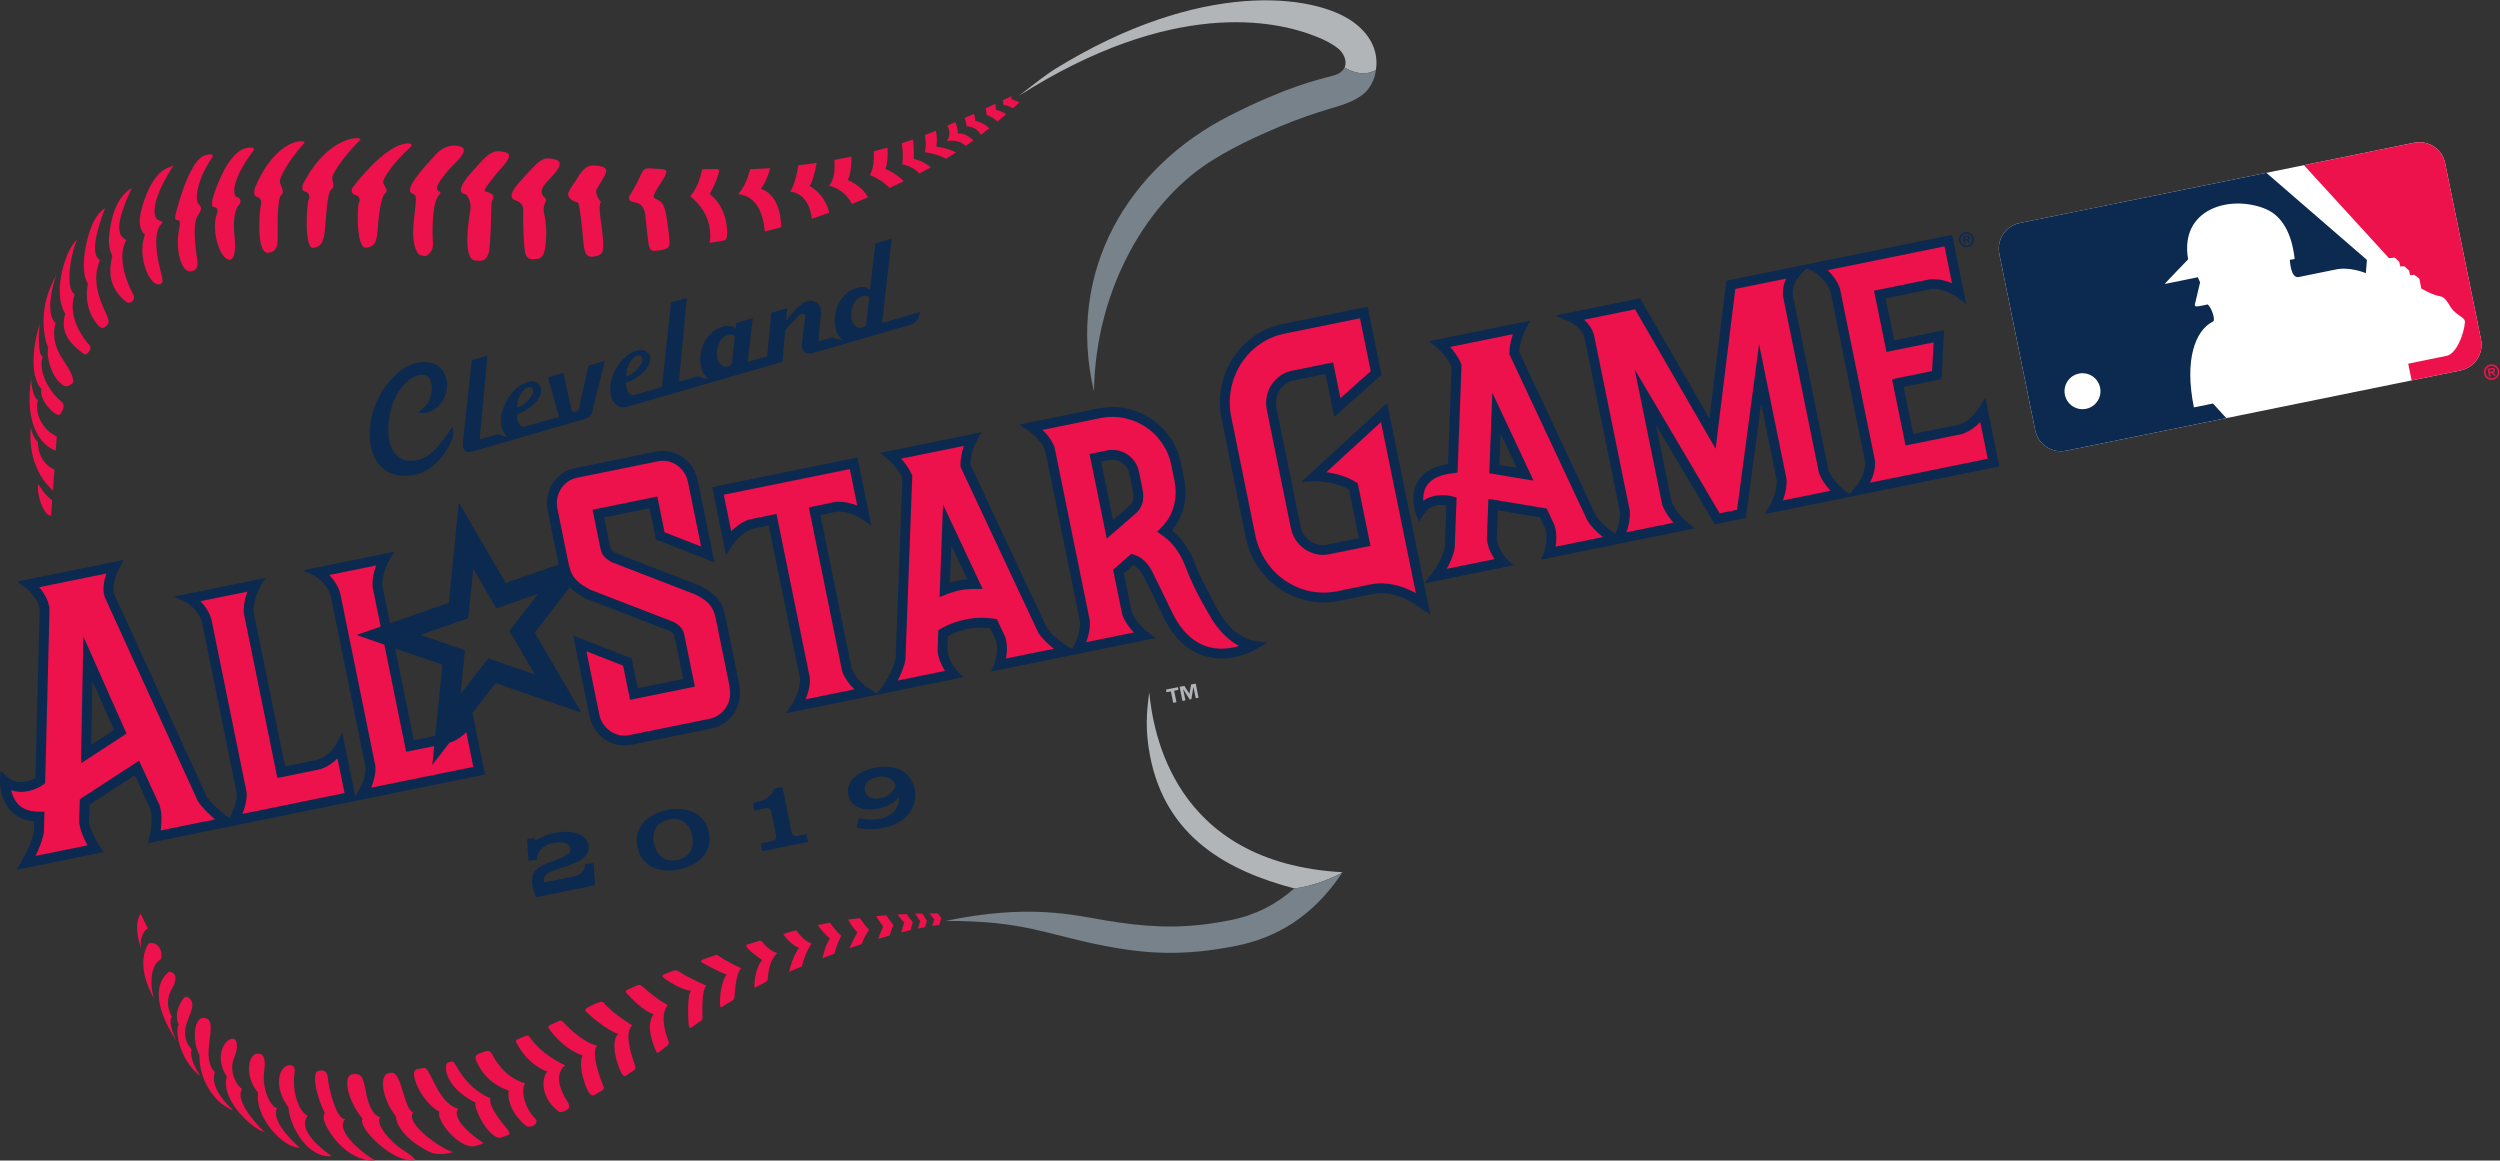 <?xml version="1.0" encoding="UTF-8" standalone="no"?>
<svg
   xmlns:dc="http://purl.org/dc/elements/1.1/"
   xmlns:cc="http://creativecommons.org/ns#"
   xmlns:rdf="http://www.w3.org/1999/02/22-rdf-syntax-ns#"
   xmlns:svg="http://www.w3.org/2000/svg"
   xmlns="http://www.w3.org/2000/svg"
   viewBox="0 0 335.853 155.907"
   height="155.907"
   width="335.853"
   xml:space="preserve"
   id="svg2"
   version="1.1"><rect x="0" y="0" width="335.853" height="155.907" fill="#333333" stroke="none"/><defs
     id="defs6"><clipPath
       id="clipPath32"
       clipPathUnits="userSpaceOnUse"><path
         id="path30"
         d="m 1225.95,239.727 c 4.89,0.789 9.88,1.679 15.03,2.722 -4.97,-1.004 -9.99,-1.883 -15.03,-2.722 z" /></clipPath><linearGradient
       id="linearGradient40"
       spreadMethod="pad"
       gradientTransform="matrix(86.973,-185.727,-185.727,-86.973,1150.42,418.437)"
       gradientUnits="userSpaceOnUse"
       y2="0"
       x2="1"
       y1="0"
       x1="0"><stop
         id="stop34"
         offset="0"
         style="stop-opacity:1;stop-color:#e6e7e6" /><stop
         id="stop36"
         offset="0.541"
         style="stop-opacity:1;stop-color:#aeb4b7" /><stop
         id="stop38"
         offset="1"
         style="stop-opacity:1;stop-color:#a7a5a6" /></linearGradient></defs><g
     transform="matrix(1.333,0,0,-1.333,0,155.907)"
     id="g10"><g
       transform="scale(0.1)"
       id="g12"><path
         id="path14"
         style="fill:#b2b5b7;fill-opacity:1;fill-rule:nonzero;stroke:none"
         d="m 1198.7,470.367 -5.09,8 -4.78,-0.976 2.89,-14.219 2.97,0.605 -2.34,11.524 6.61,-10.672 1.74,0.351 2.02,12.43 2.35,-11.523 2.88,0.586 -2.9,14.218 -4.64,-0.937 -1.71,-9.387" /><path
         id="path16"
         style="fill:#b2b5b7;fill-opacity:1;fill-rule:nonzero;stroke:none"
         d="m 1175.64,471.922 4.39,0.898 2.35,-11.55 3.27,0.664 -2.35,11.55 4.34,0.879 -0.55,2.676 -11.99,-2.441 0.54,-2.676" /><path
         id="path18"
         style="fill:#0c2950;fill-opacity:1;fill-rule:nonzero;stroke:none"
         d="m 598.238,299.766 -8.785,-0.93 c 0.586,-8.074 -5.39,-11.16 -11.015,-12.481 l -29.829,-6.062 c -1.308,4.676 -0.773,8.543 11.403,12.723 14.726,5.039 36.136,9.66 32.968,25.226 -2.453,12.051 -18.046,15.196 -35.199,11.699 -4.48,-0.91 -9.121,-2.785 -13.023,-4.777 -1.266,-0.684 -2.672,-1.57 -4.11,-1.863 -1.695,-0.344 -2.093,0.34 -2.644,1.765 l -6.934,-1.406 1.563,-21.531 8.715,0.84 c -0.985,7.051 5.25,14.89 15.976,17.066 9.641,1.965 16.406,-0.164 17.504,-5.562 1.258,-6.145 -9.672,-9.993 -19.203,-13.301 -16.52,-5.754 -25.082,-12.102 -15.422,-35.82 l 59.492,12.097 -1.457,22.317" /><path
         id="path20"
         style="fill:#0c2950;fill-opacity:1;fill-rule:nonzero;stroke:none"
         d="m 682.563,302.84 c 10.816,2.207 17.867,10.383 15.015,24.394 -2.851,14.012 -12.519,18.704 -23.336,16.504 -10.812,-2.207 -17.879,-10.293 -15.027,-24.304 2.851,-14.016 12.531,-18.789 23.348,-16.594 z m -10.254,50.402 c 21.804,4.442 38.488,-4.457 42.175,-22.57 3.68,-18.106 -8.199,-32.82 -30,-37.254 -21.804,-4.434 -38.484,4.461 -42.168,22.574 -3.687,18.117 8.192,32.817 29.993,37.25" /><path
         id="path22"
         style="fill:#0c2950;fill-opacity:1;fill-rule:nonzero;stroke:none"
         d="m 812.813,329.004 -7.942,-1.621 c -5.152,-1.047 -6.391,0.242 -7.172,4.09 l -9.152,44.992 -8.277,-1.68 c -2.051,-6.816 -8.227,-11.484 -17.274,-13.332 l -4.305,-0.867 1.602,-7.871 10.898,2.215 c 4.313,0.879 5.539,-0.41 6.325,-4.258 l 4.562,-22.461 c 0.942,-4.59 -1.629,-5.801 -5.008,-6.484 l -10.476,-2.129 1.594,-7.86 46.226,9.403 -1.601,7.863" /><path
         id="path24"
         style="fill:#0c2950;fill-opacity:1;fill-rule:nonzero;stroke:none"
         d="m 884.574,386.617 c -9.129,-1.851 -14.308,-7.097 -12.957,-13.726 1.348,-6.653 7.555,-9.473 16.684,-7.618 8.281,1.688 14.922,9.696 14.156,13.457 -0.852,4.18 -8.164,9.864 -17.883,7.887 z m 37.344,-12.711 c 1.969,-9.668 -0.555,-32.297 -31.906,-38.672 -7.016,-1.425 -16.848,-1.984 -26.688,0.118 l 2.239,9.765 c 6.972,-1.828 15.359,-2.004 21.937,-0.578 13.488,2.91 19.695,13.477 18.32,21.984 -4.086,-5.863 -12.379,-10.109 -19.898,-11.632 -15.043,-3.067 -28.391,0.703 -30.988,13.496 -2.856,14.004 9.718,23.996 27.296,27.566 16.399,3.332 35.387,-0.906 39.688,-22.047" /><g
         id="g26"><g
           clip-path="url(#clipPath32)"
           id="g28"><path
             id="path42"
             style="fill:url(#linearGradient40);fill-opacity:1;fill-rule:nonzero;stroke:none"
             d="m 1225.95,239.727 c 4.89,0.789 9.88,1.679 15.03,2.722 -4.97,-1.004 -9.99,-1.883 -15.03,-2.722" /></g></g><path
         id="path44"
         style="fill:#b2b5b7;fill-opacity:1;fill-rule:nonzero;stroke:none"
         d="m 1352.94,290.508 c 0.01,0.008 0.02,0.027 0.02,0.039 -171.76,9.59 -190.96,143.769 -194.75,181.363 -2.79,-20.711 -4.1,-38.355 0.77,-63.902 15.75,-82.5 78.82,-116.281 145.47,-133.77 18.8,1.883 41.97,11.973 48.49,16.27" /><path
         id="path46"
         style="fill:#77828a;fill-opacity:1;fill-rule:nonzero;stroke:none"
         d="m 1304.45,274.238 c -0.04,0 -0.07,-0.011 -0.11,-0.011 -17.96,-16.043 -39.18,-26.864 -63.36,-31.778 -5.15,-1.043 -10.14,-1.933 -15.03,-2.722 -39.68,-6.379 -71.53,-4.414 -112.06,2.324 -31.7,5.262 -76.75,16.961 -160.742,-0.539 80.212,0.031 99.672,-13.516 160.282,-25.215 37.84,-7.305 76.99,-11.18 132.83,0.168 39.12,7.937 76.65,28.504 106.73,74.07 -0.02,-0.008 -0.04,-0.019 -0.05,-0.027 -6.52,-4.297 -29.69,-14.387 -48.49,-16.27" /><path
         id="path48"
         style="fill:#ed114c;fill-opacity:1;fill-rule:nonzero;stroke:none"
         d="m 982.758,1047.86 c 0.125,2.24 -0.379,4.68 -1.195,7.06 -3.086,-1.42 -6.2,-2.83 -9.333,-4.24 2.047,-5.23 1.696,-8.25 1.696,-8.25 8.453,-0.48 12.543,-4.84 14.551,-8.83 2.945,2.25 5.785,4.48 8.519,6.68 -6.535,6.55 -14.238,7.58 -14.238,7.58" /><path
         id="path50"
         style="fill:#ed114c;fill-opacity:1;fill-rule:nonzero;stroke:none"
         d="m 1020.76,1069.04 c 0,0 -2.03,0.14 -1.46,0.94 0.13,0.89 0.15,1.82 0.13,2.76 -2.96,-1.4 -5.89,-2.79 -8.79,-4.17 0.42,-2.87 0.52,-4.76 0.52,-4.76 3.11,-0.07 6.42,-1.44 9.63,-3.34 2.26,1.98 4.49,3.93 6.69,5.85 -3.85,1.98 -6.72,2.72 -6.72,2.72" /><path
         id="path52"
         style="fill:#ed114c;fill-opacity:1;fill-rule:nonzero;stroke:none"
         d="m 1003.13,1065.02 c -3.267,-1.56 -6.525,-3.09 -9.771,-4.62 0.727,-3.86 0.883,-6.63 0.883,-6.63 4.348,-1.39 7.998,-3.86 11.048,-6.67 3,2.52 5.89,5 8.69,7.42 -5.45,3.71 -10.66,4.39 -10.66,4.39 0.5,1.63 0.31,3.81 -0.19,6.11" /><path
         id="path54"
         style="fill:#ed114c;fill-opacity:1;fill-rule:nonzero;stroke:none"
         d="m 965.484,1034.79 c 0,0 0.063,5.37 -2.629,11.74 -2.656,-1.17 -5.351,-2.33 -8.07,-3.48 2.403,-5.02 3.207,-9.95 -0.644,-15.74 0,0 9.98,2.64 17.816,-3.58 0.488,-0.39 0.879,-0.8 1.297,-1.21 2.66,1.85 5.234,3.68 7.723,5.49 -0.329,0.34 -0.641,0.69 -0.981,1.01 -9.289,8.02 -14.512,5.77 -14.512,5.77" /><path
         id="path56"
         style="fill:#ed114c;fill-opacity:1;fill-rule:nonzero;stroke:none"
         d="m 816.02,981.965 c 2.128,3.738 4.871,10.711 7.023,23.505 -7.582,-1.13 -13.871,-1.91 -18.473,-2.42 -2.543,-15.933 -5.996,-23.257 -8.265,-26.523 8.566,-1.035 19.168,-6.773 21.976,-27.394 6.02,2.07 11.84,4.148 17.5,6.219 -4.293,15.851 -13.441,23.273 -19.761,26.613" /><path
         id="path58"
         style="fill:#ed114c;fill-opacity:1;fill-rule:nonzero;stroke:none"
         d="m 854.504,988.09 c 3.133,7.621 3.742,16.41 3.5,23.73 -6.008,-1.28 -11.738,-2.41 -17.125,-3.39 0.703,-8.664 0.215,-19.582 -5.32,-26.063 0,0 15.336,-2.601 22.968,-18.363 5.692,2.258 11.153,4.5 16.411,6.711 -7.418,12.605 -20.434,17.375 -20.434,17.375" /><path
         id="path60"
         style="fill:#ed114c;fill-opacity:1;fill-rule:nonzero;stroke:none"
         d="m 892.402,999.203 c 1.661,4.877 2.75,11.787 1.973,21.667 -4.687,-1.35 -9.305,-2.6 -13.844,-3.77 0.715,-11.99 -1.41,-19.377 -3.777,-24.01 4.832,-1.82 12.652,-5.637 19.734,-12.914 5.028,2.297 9.805,4.551 14.328,6.734 -6.722,7.008 -13.992,10.61 -18.414,12.293" /><path
         id="path62"
         style="fill:#ed114c;fill-opacity:1;fill-rule:nonzero;stroke:none"
         d="m 920.883,1009.5 c 0,0 0.586,10.65 -0.832,19.51 -3.785,-1.32 -7.551,-2.57 -11.297,-3.77 1.043,-6.17 1.836,-15.24 0.312,-21.06 4.801,-1.02 11.985,-3.5 17.426,-9.414 4.145,2.144 7.985,4.203 11.567,6.164 -3.836,3.34 -9.352,6.71 -17.176,8.57" /><path
         id="path64"
         style="fill:#ed114c;fill-opacity:1;fill-rule:nonzero;stroke:none"
         d="m 943.254,1037.96 c -3.684,-1.55 -7.375,-3.05 -11.07,-4.48 0.867,-5.4 1.234,-11.77 -0.192,-17.39 0,0 11.149,-0.77 21.285,-6.49 4.047,2.42 7.438,4.53 10.243,6.34 -4.852,2.48 -11.532,4.96 -19.891,5.9 0,0 1.473,6.25 -0.375,16.12" /><path
         id="path66"
         style="fill:#ed114c;fill-opacity:1;fill-rule:nonzero;stroke:none"
         d="m 766.691,979.105 c 0,0 5.516,6.219 9.559,20.975 l -20.262,-1.037 c -3.633,-13.906 -8.379,-21.23 -12.148,-25.047 12.027,-1.308 24.578,-9.687 26.906,-37.676 l 16.621,4.227 c -1.047,35.594 -20.676,38.558 -20.676,38.558" /><path
         id="path68"
         style="fill:#ed114c;fill-opacity:1;fill-rule:nonzero;stroke:none"
         d="m 602.434,980.617 c 6.964,12.793 15.632,20.723 -1.774,22.083 -8.047,0.73 -11.93,-0.98 -19.957,-14.43 -2.176,-3.641 -5.867,-7.801 -7.937,-13.106 -1.559,-3.437 3.265,-8.621 9.937,-9.766 1.367,-4.125 2.039,-10.738 3.195,-19.429 2.942,-22.012 0.719,-36.348 11.536,-35.063 10.726,1.282 11.632,4.567 9.894,21.949 -1.527,15.313 -4.808,28.461 -1.719,33.211 -2.113,2.176 -4.355,5.789 -4.933,11.454 0.605,1.136 1.242,2.16 1.758,3.097" /><path
         id="path70"
         style="fill:#ed114c;fill-opacity:1;fill-rule:nonzero;stroke:none"
         d="m 660.176,999.582 c -8.297,0.34 -11.078,1.938 -14.633,-6.703 -2.285,-5.555 -8.059,-16.008 -11.309,-21.16 -1.246,-3.25 0.368,-5.235 5.993,-6.184 5.625,-0.945 9.296,-4.805 10.195,-13.394 1.57,-15.086 2.41,-24.047 3.43,-29.278 1.32,-6.75 3.98,-6.496 9.902,-5.765 10.859,1.84 12.008,2.629 10.5,15.234 -3.387,28.352 -4.699,32.582 -11.652,36.016 -4.711,2.336 -5.137,2.425 -0.559,10.59 1.801,3.222 6.141,9.332 7.793,12.539 3.894,7.566 1.75,7.636 -9.66,8.105" /><path
         id="path72"
         style="fill:#ed114c;fill-opacity:1;fill-rule:nonzero;stroke:none"
         d="m 722.531,999.219 -13.992,-0.164 c 0,0 -1,-0.102 -1.445,-2.157 -1.453,-6.738 -4.239,-16.441 -11.453,-25.226 8.691,-6.649 23.422,-22.84 19.535,-46.887 l 13.629,2.238 c 3.375,0.536 3.961,3.211 4.039,6.723 0.269,12.652 -3.664,29.481 -17.649,40.34 0,0 5.934,9.227 9.469,22.32 0.77,2.875 -2.133,2.813 -2.133,2.813" /><path
         id="path74"
         style="fill:#ed114c;fill-opacity:1;fill-rule:nonzero;stroke:none"
         d="m 461.703,1022.51 c -2.914,0.95 -13.488,1.46 -22.726,-8.82 -11.043,-12.28 -34.731,-36.772 -22.231,-39.686 2.352,-0.809 2.324,-3.703 2.352,-5.691 0.144,-12.133 -7.227,-39.34 1.73,-53.442 1.012,-1.894 2.887,-2.75 6.902,-3.277 4.008,-0.528 8.973,5.875 8.614,11.812 -0.364,5.938 -2.18,42.301 6.875,50.586 1.625,1.488 0.414,2.188 -1.477,3.281 -1.996,1.153 -4.379,4.653 12.184,23.057 4.879,5.42 22.554,19.77 7.777,22.18" /><path
         id="path76"
         style="fill:#ed114c;fill-opacity:1;fill-rule:nonzero;stroke:none"
         d="m 500.836,995.223 c 6.648,7.967 19.57,19.407 6.687,21.327 -5.812,0.96 -11.312,2.59 -22.429,-9.62 -11.117,-12.227 -28.965,-30.364 -16.403,-32.985 3.204,-0.672 6.489,-10.066 5.395,-15.664 -1.09,-5.597 -8.574,-50.054 4.543,-51.168 l 5.535,-0.472 c 3.664,0.461 6.91,2.043 8.641,9.336 1.726,7.293 2.117,38.211 2.351,42.753 0.231,4.543 -0.418,6.469 1.52,10.204 2.515,4.945 -3.746,6.656 -7.637,7.804 -2.492,0.731 3.777,8.41 11.797,18.485" /><path
         id="path78"
         style="fill:#ed114c;fill-opacity:1;fill-rule:nonzero;stroke:none"
         d="m 558.102,1009.24 c -5.817,0.96 -10.348,3.19 -21.465,-9.02 -11.117,-12.224 -29.231,-28.384 -17.09,-32.54 4.191,-1.438 8.414,-4.075 7.84,-11.387 -0.567,-7.309 0.449,-38.844 2.316,-42.961 1.867,-4.113 3.211,-5.629 11.625,-4.699 4.145,0.457 6.875,3.457 7.942,10.222 1,6.348 2.476,20.036 -0.704,34.426 -2.804,11.25 4.192,13.66 0.704,16.938 -3.493,3.269 -6.368,7.094 2.312,16.636 4.906,5.399 21.293,19.985 6.52,22.385" /><path
         id="path80"
         style="fill:#ed114c;fill-opacity:1;fill-rule:nonzero;stroke:none"
         d="m 414.496,1022.18 c 3.984,3.61 -17.129,12.77 -59.465,-41.938 -1.679,-4.019 0.551,-6.961 3.215,-7.176 2.668,-0.222 5.543,-4.265 3.602,-7.429 -1.946,-3.157 -3.137,-46.532 6.937,-45.664 10.078,0.871 11.195,8.3 11.879,19.168 0.684,10.855 3.223,32.562 7.441,35.472 4.219,2.914 -1.582,7.817 -1.937,11.371 -0.355,3.555 9.879,19.476 28.328,36.196" /><path
         id="path82"
         style="fill:#ed114c;fill-opacity:1;fill-rule:nonzero;stroke:none"
         d="m 305.289,983.918 c -1.742,-4.27 0.231,-7.402 2.731,-7.637 2.492,-0.234 5.031,-4.539 3.07,-7.898 -1.957,-3.36 -4.891,-49.492 4.625,-48.574 9.504,0.918 10.867,8.816 11.965,20.371 1.093,11.55 2.039,35.211 6.125,38.304 4.086,3.094 1.183,7.731 1,11.512 -0.188,3.781 10.101,20.704 28.144,38.464 3.899,3.84 -31.195,6.79 -57.66,-44.542" /><path
         id="path84"
         style="fill:#ed114c;fill-opacity:1;fill-rule:nonzero;stroke:none"
         d="m 306.617,1025.44 c 3.547,3.92 -28.027,6.6 -49.621,-45.002 -1.332,-4.278 -1.238,-8.247 1.887,-9.254 4.398,-1.418 4.851,-4.536 3.953,-8.317 -1.445,-6.09 -4.676,-49.191 7.406,-48.062 10.828,1.015 9.625,10.769 9.582,22.226 -0.039,11.453 -0.094,32.899 3.723,36.086 3.812,3.192 -0.926,9.656 -1.484,13.387 -0.563,3.73 8.128,20.786 24.554,38.936" /><path
         id="path86"
         style="fill:#ed114c;fill-opacity:1;fill-rule:nonzero;stroke:none"
         d="m 238.488,971.02 c -2.449,0.015 -8.246,13.558 16.731,46.36 2.414,2.89 -0.75,4.03 -5.625,3.28 -5.883,-0.9 -19.539,-5.72 -33.481,-45.316 -2.832,-8.039 -3.5,-14.219 -0.633,-14.403 2.86,-0.191 4.833,-2.168 3.086,-6.953 -6.441,-17.633 4.192,-48.847 13.918,-45.918 3.204,0.727 5.512,7.852 3.938,22.563 -1.582,14.719 -0.266,27.187 4.043,31.918 4.305,4.734 0.34,8.449 -1.977,8.469" /><path
         id="path88"
         style="fill:#ed114c;fill-opacity:1;fill-rule:nonzero;stroke:none"
         d="m 213.879,1010.98 c 1.23,1.67 0.644,3.83 -4.289,2.89 -5.867,-0.84 -17.543,-4.53 -32.074,-57.968 -1.516,-5.562 -1.309,-7.836 0.64,-7.953 1.953,-0.121 4.203,-0.672 2.66,-7.48 -4.664,-20.555 1.188,-48.891 13.934,-43.867 2.91,1.086 5.121,3.984 4.063,11.093 -1.063,7.102 -5.551,35.493 0.445,44.547 5.996,9.059 2.715,8.5 0.191,12.817 -2.519,4.312 -1.644,22.453 14.43,45.921" /><path
         id="path90"
         style="fill:#ed114c;fill-opacity:1;fill-rule:nonzero;stroke:none"
         d="m 159.414,947.863 c -2.769,0.977 -11.797,12.504 15.41,54.967 l -7.426,-3.139 c -12.503,-6.23 -21.332,-26.015 -25.421,-43.808 -4.09,-17.797 4.101,-22.68 4.101,-22.68 -8.375,-22.008 5.121,-54.859 16.145,-49.66 1.277,0.645 2.09,2.355 1.285,6.301 -0.805,3.949 -13.235,44.207 0.019,54.871 0.512,1.262 -1.343,2.168 -4.113,3.148" /><path
         id="path92"
         style="fill:#ed114c;fill-opacity:1;fill-rule:nonzero;stroke:none"
         d="m 132.848,980.105 c -8.121,-4.476 -16.953,-15.007 -20.883,-35.214 -1.828,-9.364 -4.371,-21.684 1.262,-33.145 -3.192,-12.461 -5.059,-31.93 14.308,-46.566 2.117,-2.223 10.348,0.945 6.621,7.89 -10.156,18.93 -14.863,41.227 -6.754,54.555 -5.765,3.176 -15.238,8.695 5.446,52.48" /><path
         id="path94"
         style="fill:#ed114c;fill-opacity:1;fill-rule:nonzero;stroke:none"
         d="m 105.816,959.555 c -4.414,-2.551 -13.14,-9.36 -18.898,-36.207 -5.34,-24.883 -0.887,-36.5 1.707,-39.539 -2.219,-8.879 -2.519,-27.922 10.41,-42.239 2.684,-2.972 4.906,-3.168 7.195,-1.156 2.29,2.008 4.262,3.051 2.383,9.09 -2.054,6.617 -19.05,33.199 -7.797,58.008 -11.574,6.285 -0.39,37.855 5,52.043" /><path
         id="path96"
         style="fill:#ed114c;fill-opacity:1;fill-rule:nonzero;stroke:none"
         d="m 75.285,872.918 c -11.23,6.957 -1.934,48.629 2.781,55.426 -10.406,-6.989 -26.375,-51.684 -12.422,-74.766 -3.172,-13.203 -2.559,-25.363 18.844,-40.687 1.648,-1.18 2.66,-0.387 4.129,1.132 1.473,1.516 4.023,5.086 1.477,7.817 -4.434,4.75 -23.078,27.672 -14.809,51.078" /><path
         id="path98"
         style="fill:#ed114c;fill-opacity:1;fill-rule:nonzero;stroke:none"
         d="m 56.996,892.469 c 0.105,0.172 0.184,0.336 0.285,0.508 -0.082,-0.125 -0.18,-0.301 -0.285,-0.508" /><path
         id="path100"
         style="fill:#ed114c;fill-opacity:1;fill-rule:nonzero;stroke:none"
         d="m 56.207,843.91 c -11.5,9.735 -2.023,42.973 0.789,48.559 C 37.848,860.215 44.035,829.754 48.5,819.086 c -2.102,-10.527 4.059,-27.5 10.664,-34.008 6.601,-6.504 8.621,-5.172 12.652,-2.848 4.035,2.321 2.004,9.696 -8.816,25.614 -10.816,15.918 -8.992,30.937 -6.793,36.066" /><path
         id="path102"
         style="fill:#ed114c;fill-opacity:1;fill-rule:nonzero;stroke:none"
         d="m 40.297,844.48 c 0.098,0.325 0.168,0.618 0.266,0.938 -0.09,-0.238 -0.18,-0.563 -0.266,-0.938" /><path
         id="path104"
         style="fill:#ed114c;fill-opacity:1;fill-rule:nonzero;stroke:none"
         d="m 43.238,810.262 c -5.109,-0.563 -4.508,27.394 -2.941,34.218 -12.82,-42.89 -3.645,-62.339 1.383,-66.605 -1.84,-12.648 11.301,-23.727 15.152,-25.754 3.852,-2.019 4.496,0.774 6.336,4.356 1.844,3.589 0.82,6.718 -1.184,8.296 -18.82,16.016 -22.496,36.743 -18.746,45.489" /><path
         id="path106"
         style="fill:#ed114c;fill-opacity:1;fill-rule:nonzero;stroke:none"
         d="m 51.5,649.73 1.113,15.575 C 44.375,671.223 38.844,681.496 38.844,681.496 36.039,676.301 42.656,650.148 51.5,649.73" /><path
         id="path108"
         style="fill:#ed114c;fill-opacity:1;fill-rule:nonzero;stroke:none"
         d="m 38.312,723.723 c -5.703,5.715 -7.281,15.035 -7.281,15.035 -3.262,-36.492 14.453,-56.567 22.289,-63.563 l 1.504,21.008 c -17.723,8.473 -16.512,27.52 -16.512,27.52" /><path
         id="path110"
         style="fill:#ed114c;fill-opacity:1;fill-rule:nonzero;stroke:none"
         d="m 38.555,766.543 c -4.637,0.711 -7.281,14.953 -7.074,22.203 -8.043,-52.391 14.07,-69.949 24.715,-73.285 l 1.016,14.187 c -21.562,10.727 -21.199,32.743 -18.656,36.895" /><path
         id="path112"
         style="fill:#ed114c;fill-opacity:1;fill-rule:nonzero;stroke:none"
         d="m 678.555,191.336 -9.727,-3.867 c -1.703,-0.684 -1.726,-2.039 0.274,-3.496 7.386,-5.34 17.695,-11.66 27.347,-12.957 -3.73,-3.028 -3.054,-24.145 -2.625,-31.446 0.43,-7.308 1.934,-6.211 3.289,-5.238 1.364,0.977 9.039,6.367 9.039,6.367 0,0 1.961,0.77 1.844,3.621 -0.113,2.852 -1.101,27.907 3.957,31.918 0,0 -15.898,6.621 -28.144,14.453 -0.848,0.481 -2.731,1.641 -5.254,0.645" /><path
         id="path114"
         style="fill:#ed114c;fill-opacity:1;fill-rule:nonzero;stroke:none"
         d="m 647.113,175.684 c -2.152,1.98 -3.269,1.511 -4.609,0.945 -1.332,-0.566 -10.102,-4.336 -10.102,-4.336 -3.183,-1.375 -0.953,-3.734 0.957,-5.563 1.907,-1.839 13.805,-15.57 25.403,-19.289 -3.547,-4.492 -7.285,-14.921 2.207,-36.75 0.558,-1.921 2.004,-2.382 3.203,-1.461 1.199,0.918 8.562,6.7 8.562,6.7 0,0 2.121,1.492 0.954,4.582 -1.172,3.078 -10,24.918 -0.668,36.269 0,0 -9.426,4.09 -25.907,18.903" /><path
         id="path116"
         style="fill:#ed114c;fill-opacity:1;fill-rule:nonzero;stroke:none"
         d="m 529.285,77.762 c -22.547,6.477 -32.133,27.199 -33.484,29.789 -2.383,4.539 -6,2.75 -11.082,1.008 -5.09,-1.727 -6.082,-3.399 -5.246,-6.899 3.711,-9.121 12.191,-23.961 33.394,-31.172 -1.105,-2.207 -2.094,-19.199 16.895,-35.25 1.726,-1.449 4.265,-1.5 6.785,-0.598 2.516,0.898 5.894,4.129 3.019,7.379 -14.039,14.512 -13.558,32.109 -10.281,35.742" /><path
         id="path118"
         style="fill:#ed114c;fill-opacity:1;fill-rule:nonzero;stroke:none"
         d="m 569.43,96.012 c 0,0 -23.895,10.398 -35.782,28.707 -0.589,0.91 -2.304,1.57 -3.312,1.152 -2.402,-1.012 -6.68,-2.812 -8.18,-3.422 -2.121,-0.867 -2.898,-1.89 -1.687,-3.597 11.722,-23.543 31.265,-29.25 31.265,-29.25 -5.5,-5 -8.023,-25.27 10.805,-39.891 1.262,-1.242 3.781,-1.301 7.629,0.629 3.84,1.942 4.426,4.762 1.895,8.68 -2.532,3.922 -16.52,25.32 -2.633,36.992" /><path
         id="path120"
         style="fill:#ed114c;fill-opacity:1;fill-rule:nonzero;stroke:none"
         d="m 567.535,139.68 c -2.215,1.949 -2.851,1.652 -3.769,1.211 -0.918,-0.442 -9.368,-4.332 -9.368,-4.332 0,0 -3.187,-1.477 -1.085,-3.68 0,0 13.156,-20.168 34.121,-27.027 -2.246,-2.082 -3.457,-12.473 2.058,-28.582 5.52,-16.09 9.867,-11.051 10.457,-10.711 0.594,0.332 6.305,3.652 6.305,3.652 0,0 2.949,1.57 2.223,3.731 -0.735,2.168 -13.887,32.258 -6.832,41.879 -16.606,3.86 -34.11,23.86 -34.11,23.86" /><path
         id="path122"
         style="fill:#ed114c;fill-opacity:1;fill-rule:nonzero;stroke:none"
         d="m 608.363,159.121 c -1.468,1.91 -4.691,0.969 -15.644,-4.57 -2.235,-1.039 -3.731,-3.442 -1.875,-4.832 1.851,-1.367 18.008,-17.098 32.222,-22.18 -3.746,-3.328 -6.175,-12.07 -0.625,-29.93 2.176,-7.02 5.473,-14.039 8.106,-12.301 2.633,1.742 8.676,5.832 8.676,5.832 1.804,1.238 1.152,2.859 0.09,6.66 -1.067,3.789 -11.559,30.527 -2.051,38.39 0,0 -18.907,11.079 -28.899,22.93" /><path
         id="path124"
         style="fill:#ed114c;fill-opacity:1;fill-rule:nonzero;stroke:none"
         d="m 725.195,205.645 c -2.527,1.992 -3.183,1.765 -4.808,1.199 -1.633,-0.574 -11.871,-4.227 -11.871,-4.227 -1.707,-0.617 -2.664,-1.965 -1.266,-2.875 1.402,-0.894 18.738,-10.582 25.113,-12.293 -2.75,-2.801 -7.375,-15.254 -6.675,-30.461 -0.004,-2.648 0.843,-2.789 2.003,-2.066 1.157,0.719 10.118,6.219 10.118,6.219 0,0 1.886,0.55 2.328,3.078 0.445,2.519 0.937,24.219 6.816,29.461 0,0 -16.836,8.144 -21.758,11.965" /><path
         id="path126"
         style="fill:#ed114c;fill-opacity:1;fill-rule:nonzero;stroke:none"
         d="m 768.66,219.793 c -0.668,0.82 -1.59,2.168 -3.551,1.594 l -11.687,-3.574 c -2.688,-0.84 -3.078,-3.333 14.762,-15.735 0,0 -7.34,-7.254 -7.871,-25.371 -0.29,-2.312 0.371,-2.578 0.902,-2.297 0.527,0.285 10.172,5.356 10.172,5.356 1.793,0.918 2.203,2.363 2.347,3.554 0.145,1.18 0.957,19.043 9.723,25.664 -7.848,2.137 -14.133,9.989 -14.797,10.809" /><path
         id="path128"
         style="fill:#ed114c;fill-opacity:1;fill-rule:nonzero;stroke:none"
         d="m 904.273,247.93 6.899,-8.086 -2.805,-9.903 c 3.254,0.821 6.356,1.571 9.246,2.227 l 2.258,8.008 -6.273,8.25 c -3.153,-0.145 -6.262,-0.313 -9.325,-0.496" /><path
         id="path130"
         style="fill:#ed114c;fill-opacity:1;fill-rule:nonzero;stroke:none"
         d="m 922.18,248.746 5.261,-7.488 -2.39,-7.473 c 2.523,0.52 4.883,0.981 7.074,1.379 l 2.051,6.379 -4.61,7.391 c -2.492,-0.047 -4.949,-0.11 -7.386,-0.188" /><path
         id="path132"
         style="fill:#ed114c;fill-opacity:1;fill-rule:nonzero;stroke:none"
         d="m 945.102,249.031 c -2.84,0.02 -5.653,0.02 -8.438,0 l 4.969,-6.113 -2.141,-6.512 c 2.703,0.41 5.059,0.723 7.039,0.946 l 2.157,6.906 -3.586,4.773" /><path
         id="path134"
         style="fill:#ed114c;fill-opacity:1;fill-rule:nonzero;stroke:none"
         d="m 882.945,246.258 c 2.02,-3.125 4.969,-7.606 7.106,-10.496 0,0 -2.379,-5.012 -4.988,-12.297 4.031,1.223 7.859,2.324 11.519,3.34 1.078,3.828 2.379,7.55 3.879,10.324 0,0 -4.172,5.437 -7.336,10.027 -3.461,-0.273 -6.855,-0.578 -10.18,-0.898" /><path
         id="path136"
         style="fill:#ed114c;fill-opacity:1;fill-rule:nonzero;stroke:none"
         d="m 854.758,242.793 c 2.062,-3.848 5.187,-8.801 9.285,-12.805 0,0 -4.012,-7.011 -7.906,-15.965 4.293,1.493 8.414,2.887 12.402,4.207 1.598,4.649 3.922,9.598 7.359,14.317 0,0 -5.21,5.281 -9.273,11.863 -4.074,-0.515 -8.051,-1.051 -11.867,-1.617" /><path
         id="path138"
         style="fill:#ed114c;fill-opacity:1;fill-rule:nonzero;stroke:none"
         d="m 802.363,232.07 c -5.457,-1.465 -9.832,-2.773 -13.054,-3.789 3.562,-5.129 8.992,-11.281 15.945,-14.054 0,0 -6.422,-8.016 -10.039,-23.993 4.43,1.895 8.73,3.692 12.961,5.438 3.656,15.215 9.769,22.863 9.769,22.863 -6.715,2.684 -12.015,8.516 -15.582,13.535" /><path
         id="path140"
         style="fill:#ed114c;fill-opacity:1;fill-rule:nonzero;stroke:none"
         d="m 824.141,237.273 c 3.336,-4.578 7.902,-10.203 12.285,-13.449 0,0 -5.258,-7.32 -7.344,-19.793 4.094,1.582 8.066,3.086 11.938,4.532 2.527,10.527 6.847,17.91 6.847,17.91 -4.222,3.507 -8.351,8.894 -11.336,13.261 -4.363,-0.808 -8.511,-1.629 -12.39,-2.461" /><path
         id="path142"
         style="fill:#ed114c;fill-opacity:1;fill-rule:nonzero;stroke:none"
         d="m 347.867,41.629 c -9.258,-0.43 -16.707,32.973 -17.207,39.59 -0.504,6.633 -2.472,10.043 -7.363,9.562 -2.652,-0.242 -4.406,-0.762 -5.215,-3.633 -2.137,-7.559 1.762,-24.078 9.418,-39.699 -6.156,-4.75 9.332,-29.738 24.848,-39.687 15.519,-9.953 25.593,-7.5 25.593,-7.5 C 368.953,4.781 336.57,29.379 347.867,41.629" /><path
         id="path144"
         style="fill:#ed114c;fill-opacity:1;fill-rule:nonzero;stroke:none"
         d="m 406.129,10.609 c -11.918,7.41 -28.309,25.789 -23,33.172 -7.461,1.879 -12.051,11.93 -14.856,27.738 -2.812,15.82 -5.73,15.359 -11.089,15.602 -3.313,-0.133 -5.657,-0.812 -6.672,-4.762 -1.973,-7.649 1.406,-23.238 14.961,-40.551 -5.95,-7.719 31.187,-45.738 53.16,-41.258 0,0 -0.59,2.648 -12.504,10.059" /><path
         id="path146"
         style="fill:#ed114c;fill-opacity:1;fill-rule:nonzero;stroke:none"
         d="m 416.34,48.672 c -8.942,2.098 -11.457,40.238 -21.406,39.797 -2.801,-0.109 -5.039,-0.367 -6.504,-2.238 -5.567,-7.129 -1.606,-26.039 10.453,-41.441 0.922,-13.328 16.625,-27.77 33.398,-35.801 7.699,-3.68 17.074,-2.867 24.746,-0.359 -9.086,0.992 -49.394,27.73 -40.687,40.043" /><path
         id="path148"
         style="fill:#ed114c;fill-opacity:1;fill-rule:nonzero;stroke:none"
         d="m 461.777,52.18 c -21.132,5.891 -27.996,42.309 -34.316,41.148 0,0 -1.5,-0.168 -7.242,-1.359 -9.246,-1.918 4.383,-32.887 22.629,-42.828 -3.629,-8.859 20.613,-38.262 35.906,-34.562 5.211,1.262 6.437,1.902 8.531,3.012 -28.93,19.391 -28.769,30.762 -25.508,34.59" /><path
         id="path150"
         style="fill:#ed114c;fill-opacity:1;fill-rule:nonzero;stroke:none"
         d="m 494.219,62.852 c 0,0 -19.832,6.367 -33.953,31.66 -3.157,5.648 -3.301,6.148 -8.864,4.199 -4.004,-1.07 -5.156,-23.641 27.832,-40.449 -1.461,-5.703 8.207,-24.141 15.106,-30.281 6.894,-6.141 9.359,-5.289 11.715,-4.461 2.351,0.832 5.523,1.992 5.523,1.992 2.652,0.977 2.617,2.457 -1.25,7.258 -3.867,4.812 -18.418,21.719 -16.109,30.082" /><path
         id="path152"
         style="fill:#ed114c;fill-opacity:1;fill-rule:nonzero;stroke:none"
         d="m 310.039,45.07 c -9.605,5.012 -15.758,25.281 -13.238,42.828 0.871,6.07 -0.496,7.621 -5.254,8.312 -11.211,-1.652 -15.883,-22.43 -0.902,-42.621 2.097,-22.551 21.32,-51.668 43.707,-49.102 0,0 -36.997,23.832 -24.313,40.582" /><path
         id="path154"
         style="fill:#ed114c;fill-opacity:1;fill-rule:nonzero;stroke:none"
         d="m 279.145,52.672 c -7.469,2.348 -15.372,21.078 -12.879,37.52 2.328,15.348 -2.629,17.219 -5.039,17.45 -11.465,2.039 -15.375,-22.743 -1.098,-39.332 -3.68,-24.359 25.215,-56 42.012,-55.398 0,0 -29.953,24.98 -22.996,39.762" /><path
         id="path156"
         style="fill:#ed114c;fill-opacity:1;fill-rule:nonzero;stroke:none"
         d="m 244.027,72.121 c -6.054,3.289 -13.265,18.559 -8.441,30.188 4.828,11.621 3.715,18.992 -0.063,20.363 -6.996,1.699 -21.285,-15.262 -6.984,-38.231 -6.766,-24.152 28.008,-54.133 37.715,-55.48 0,0 -31.348,29.848 -22.227,43.16" /><path
         id="path158"
         style="fill:#ed114c;fill-opacity:1;fill-rule:nonzero;stroke:none"
         d="m 216.676,89.16 c -15.539,14.692 3.066,48.07 -8.055,53.922 -14.351,5.668 -15,-23.953 -7.668,-36.633 -0.387,-25.289 15.317,-49.129 34.16,-55.929 0,0 -25.265,21.672 -18.437,38.641" /><path
         id="path160"
         style="fill:#ed114c;fill-opacity:1;fill-rule:nonzero;stroke:none"
         d="m 193.109,111.809 c -15.859,18.91 1.856,34.769 0.704,45.992 -0.379,3.738 -2.895,6.609 -6.157,7.308 -3.265,0.68 -13.734,-17.418 -7.468,-28.058 -4.336,-5.153 0.316,-35.551 21.953,-52.231 0,0 -11.965,16.91 -9.032,26.989" /><path
         id="path162"
         style="fill:#ed114c;fill-opacity:1;fill-rule:nonzero;stroke:none"
         d="m 173.359,145.059 c 0,0 -9.148,12.492 -0.015,28.222 9.133,15.731 -2.43,17.11 -2.43,17.11 0,0 -28.668,-15.129 6.938,-69.86 0,0 -9.489,19.391 -4.493,24.528" /><path
         id="path164"
         style="fill:#ed114c;fill-opacity:1;fill-rule:nonzero;stroke:none"
         d="m 161.738,202.527 c 2.848,4.953 -0.172,18.645 -11.695,16.465 0,0 -16.488,-19.187 6.828,-58.742 -5.492,8.559 -7.215,35.969 4.867,42.277" /><path
         id="path166"
         style="fill:#ed114c;fill-opacity:1;fill-rule:nonzero;stroke:none"
         d="m 149.039,233.965 -7.316,14.715 c 0,0 -8.215,-8.797 0.293,-34.657 0,0 -2.055,14.59 7.023,19.942" /><path
         id="path168"
         style="fill:#b2b5b7;fill-opacity:1;fill-rule:nonzero;stroke:none"
         d="m 1363.25,1147.79 c -38.87,27.71 -152.83,43.31 -300.74,-48.22 -6.91,-4.27 -20.05,-14.3 -35.75,-26.57 154.22,98.05 258.09,76.57 299.96,59.64 7.92,-3.01 14.45,-6.54 19.54,-10.17 8.09,-5.33 11.68,-14.24 8.84,-20.91 5.09,-3.13 18.89,-10.04 31.58,-2.35 0.14,0.99 0.26,1.99 0.36,3.04 1.5,16.33 -5.82,32.72 -23.79,45.54" /><path
         id="path170"
         style="fill:#77828a;fill-opacity:1;fill-rule:nonzero;stroke:none"
         d="m 1252.61,1025.22 c 54.48,26.63 83.9,33.25 99.26,38.37 0,0 13.78,4.11 22.53,11.53 0,0 10.45,8.08 12.28,24.09 -12.69,-7.69 -26.49,-0.78 -31.58,2.35 v 0 c -2.9,-6.18 -10.99,-8.02 -10.99,-8.02 -16.63,-4.37 -48.01,-11.66 -104.68,-40.4 -102.08,-51.74 -165.47,-156.398 -136.9,-278.187 1.38,104.801 55.47,195.184 122.03,234.777 0,0 11.22,7.06 28.05,15.49 v 0" /><path
         id="path172"
         style="fill:#0c2950;fill-opacity:1;fill-rule:nonzero;stroke:none"
         d="m 455.902,728.254 c 1.164,3.926 1.176,6.23 0.828,8.68 -0.089,0.597 -0.39,1.632 -0.816,2.796 -4.723,-8.05 -11.742,-16.875 -14.648,-20.14 -6.52,-7.41 -13.383,-11.992 -20.383,-13.641 -2.852,-0.664 -5.801,-0.886 -8.77,-0.664 -4.703,0.242 -8.855,2.063 -12.312,5.399 -4.164,4.054 -6.832,9.961 -7.922,17.546 -0.742,5.161 -0.719,11.125 0.086,17.719 1.402,12.383 5.32,23.035 11.625,31.676 5.402,7.492 11.359,12.105 17.703,13.676 3.902,1.023 7.066,0.719 9.391,-0.91 2.312,-1.629 3.789,-4.551 4.39,-8.711 0.473,-3.309 0.16,-7.071 -0.933,-11.18 -1.211,-4.539 -3.114,-8.02 -5.828,-10.648 -2.415,-2.34 -4.844,-4.418 -7.145,-6.129 0,0 0.031,-0.008 0.055,-0.008 2.98,-0.621 6.105,-0.559 9.289,0.191 2.886,0.684 5.543,1.867 7.89,3.539 3.969,2.723 7.133,6.621 9.426,11.606 2.426,5.394 3.277,10.836 2.508,16.148 -0.238,1.656 -0.625,3.301 -1.145,4.887 -2.253,6.242 -6.261,10.574 -11.906,12.844 -4.988,2.066 -10.824,2.336 -17.363,0.804 -0.66,-0.152 -1.317,-0.324 -1.977,-0.519 -2.574,-0.742 -5.125,-1.762 -7.609,-3.031 -9.215,-4.762 -17.586,-13.012 -24.891,-24.528 -8.195,-12.996 -12.519,-26.816 -12.855,-41.078 -0.094,-4.203 0.125,-8.183 0.652,-11.851 1.598,-11.098 5.86,-19.567 12.672,-25.164 6.805,-5.602 15.469,-8.102 25.738,-7.434 2.352,0.168 4.653,0.516 6.844,1.023 9.828,2.301 18.688,8.196 26.352,17.504 5.394,6.586 9.117,13.184 11.054,19.598" /><path
         id="path174"
         style="fill:#0c2950;fill-opacity:1;fill-rule:nonzero;stroke:none"
         d="m 521.23,760.18 c 0.098,6.156 1.758,9.851 5.071,14.429 1.773,2.532 3.683,4.106 5.672,4.688 2.961,0.844 4.937,-0.274 5.422,-3.098 0.457,-2.679 -0.75,-4.328 -3.817,-8.636 -1.234,-1.661 -3.019,-3.379 -5.336,-5.102 -2.367,-1.77 -4.25,-2.84 -5.738,-3.273 l -1.293,-0.372 z m 88.387,45.703 -16.621,-4.805 -9.324,-42.23 c -0.121,-2.711 -1.817,-3.614 -2.82,-3.899 l -1.114,-0.328 c -2.019,-0.578 -3.433,0.293 -3.785,2.34 l -8.176,36.816 -15.586,-4.511 11.223,-39.672 -33.172,-9.59 c -3.367,-0.977 -7.683,-0.414 -9.094,7.824 -0.21,1.242 -0.296,2.387 -0.25,3.387 l 0.04,0.933 0.882,0.223 c 4.559,1.586 7.207,3.195 11.657,6.266 5.089,3.582 8.589,7.457 10.375,11.484 l 0.07,0.133 c 1.199,2.687 1.605,5.246 1.199,7.625 -0.141,0.805 -0.363,1.543 -0.707,2.269 -0.84,1.805 -2.258,3.145 -4.324,4.079 -2.91,1.312 -5.219,1.293 -9.492,-0.141 -7.844,-2.656 -14.426,-8.598 -19.571,-17.656 -5.164,-9.078 -7.074,-17.793 -5.683,-25.922 0.597,-3.516 1.82,-6.453 3.621,-8.711 l 2.207,-2.785 -3.434,0.898 c -1.945,0.512 -3.734,1.301 -5.32,2.348 l -19.027,-5.512 7.824,84.438 -15.781,-4.575 -8.95,-82.535 c -0.179,-1.668 -0.16,-3.191 0.079,-4.551 0.855,-5.023 3.968,-6.57 9.808,-4.882 l 111.793,32.336 c 3.883,1.128 6.508,2.832 7.797,5.086 0.594,0.996 1.48,3.406 2.402,9.277 l 0.032,0.113 11.222,44.43" /><path
         id="path176"
         style="fill:#0c2950;fill-opacity:1;fill-rule:nonzero;stroke:none"
         d="m 872.805,841.301 -0.547,-0.324 c -1.09,-0.657 -2.137,-1.129 -3.145,-1.414 -2.383,-0.692 -4.519,-0.364 -6.375,0.996 -2.496,1.824 -4.039,4.402 -4.601,7.668 -0.328,1.941 -0.348,4.207 -0.047,6.734 0.996,8.492 4.469,13.875 10.324,16.008 3.109,1.144 5.547,0.965 7.242,-0.489 l 0.399,-0.351 z m -135.446,-39.18 -0.539,-0.324 c -1.093,-0.656 -2.14,-1.129 -3.144,-1.422 -2.383,-0.687 -4.516,-0.355 -6.375,1.004 -2.492,1.812 -4.043,4.394 -4.602,7.656 -0.336,1.953 -0.344,4.215 -0.047,6.738 0.996,8.489 4.473,13.879 10.321,16.016 3.105,1.133 5.543,0.965 7.242,-0.496 l 0.398,-0.348 z m -106.105,-10.48 c 0.098,6.16 1.797,10.238 5.109,14.816 1.778,2.527 3.688,4.098 5.668,4.676 2.965,0.851 4.938,-0.27 5.426,-3.086 0.457,-2.688 -0.785,-4.719 -3.852,-9.02 -1.234,-1.672 -3.023,-3.382 -5.343,-5.109 -2.367,-1.766 -4.239,-2.832 -5.731,-3.266 l -1.297,-0.375 z m 267.391,137.41 -16.368,-4.735 -5.515,-46.949 -1.532,1.188 c -3.062,2.351 -7.675,2.433 -13.714,0.199 -5.321,-2.016 -9.84,-5.492 -13.43,-10.336 -4.629,-6.223 -6.941,-13.902 -6.875,-22.828 0.016,-1.77 0.156,-3.457 0.43,-5.035 0.839,-4.91 2.597,-8.688 5.234,-11.207 l 2.59,-2.469 -3.77,0.496 c -0.129,0.016 -0.254,0.031 -0.382,0.055 -2.305,0.41 -4.395,1.156 -6.231,2.23 l -14.359,-4.16 2.48,25.762 c 0.258,2.414 0.235,4.547 -0.074,6.363 -0.723,4.195 -2.738,6.84 -6.172,8.078 -2.812,1.078 -5.84,0.93 -9.281,-0.445 -4.199,-1.699 -10.024,-7.16 -17.313,-16.227 l -2.199,-2.734 1.188,12.738 -16.075,-4.648 -4.054,-43.789 -19.746,-5.707 5.14,44.097 -16.601,-4.8 -0.688,-6.004 -1.539,1.187 c -3.059,2.356 -7.676,2.43 -13.719,0.199 -5.312,-2.019 -9.836,-5.5 -13.422,-10.332 -4.636,-6.226 -6.945,-13.914 -6.871,-22.84 0.004,-1.757 0.153,-3.449 0.418,-5.031 0.852,-4.949 2.629,-8.738 5.305,-11.258 l 2.566,-2.421 -3.644,0.429 c -0.231,0.031 -0.449,0.051 -0.672,0.094 -2.301,0.41 -4.387,1.156 -6.223,2.223 l -19.25,-5.567 7.832,84.438 -15.785,-4.575 -8.945,-82.535 c -0.059,-0.504 -0.09,-1.031 -0.109,-1.64 l -0.024,-0.918 -26.937,-7.797 c -3.375,-0.969 -7.688,-0.402 -9.094,7.832 -0.219,1.269 -0.301,2.371 -0.254,3.383 l 0.047,0.929 0.871,0.235 c 4.976,1.965 7.168,3.148 11.621,6.219 5.152,3.628 8.668,7.539 10.441,11.613 1.207,2.695 1.61,5.254 1.2,7.629 -0.508,2.968 -2.149,5.047 -5.028,6.347 -2.91,1.317 -5.164,1.344 -9.453,-0.097 -7.84,-2.657 -14.426,-8.598 -19.57,-17.649 -5.16,-9.082 -7.07,-17.808 -5.684,-25.929 0.817,-4.782 2.758,-8.446 5.77,-10.907 2.98,-2.449 6.613,-3.004 11.101,-1.707 l 154.981,44.84 c 0.941,0.274 1.363,0.817 1.457,1.867 l 2.687,30.84 13.496,14.074 c 0.836,0.86 1.848,1.469 3.004,1.797 1.926,0.563 3.266,-0.218 3.586,-2.09 0.09,-0.507 0.075,-1.125 -0.027,-1.894 l -3.066,-24.387 c -0.247,-1.887 -0.247,-3.566 0,-5 0.367,-2.144 1.476,-8.66 12.773,-5.398 l 39.051,11.301 c 0.351,0.101 0.636,0.195 0.847,0.281 l 0.086,0.039 0.094,0.019 c 0.473,0.114 0.949,0.235 1.445,0.379 l 53.739,15.547 c 3.379,0.977 5.929,2.52 7.574,4.578 1.469,1.84 2.516,4.727 3.105,8.594 l -38.187,-11.051 9.723,84.977" /><path
         id="path178"
         style="fill:#0c2950;fill-opacity:1;fill-rule:nonzero;stroke:none"
         d="m 522.027,544.922 -8.621,-11.145 7.106,-12.16 18.508,-31.695 -32.821,11.336 -14.164,4.894 -9.172,-11.855 -18.718,-24.192 2.808,27.688 1.668,16.445 -15.625,5.399 -29.266,10.117 35.606,12.434 12.559,4.382 1.339,13.235 3.696,36.472 14.574,-24.968 8.676,-14.864 16.246,5.672 25.883,9.035 z m -83.359,-116.895 -21.605,-4.394 -18.836,92.539 47.707,-16.496 z m -346.762,-9.101 1.211,64.246 21.863,-49.199 z m 652.59,63.476 -13.516,66.426 c -3.246,15.965 -11.742,23.223 -25.316,30.371 l -0.203,0.106 -0.211,0.078 -84.691,32.765 c -4.739,2.84 -5.172,4.153 -5.758,7.036 l -5.895,28.964 45.774,9.313 6,-29.488 0.429,-2.094 1.989,-0.781 50.179,-19.637 6.719,-2.625 -1.441,7.07 -15.446,75.922 c -4.004,19.684 -22.832,32.524 -41.964,28.633 l -81.711,-16.625 c -19.129,-3.891 -31.442,-23.07 -27.438,-42.75 l 11.063,-54.344 -53.371,-18.633 -47.211,80.879 -10.227,-100.929 -59.16,-20.653 -7.735,38.004 c -0.57,12.957 7.313,26.403 7.387,26.535 l 4.504,7.59 -8.641,-1.754 -83.39,-16.968 10.676,-5.02 c 0.117,-0.059 13.074,-6.395 17.41,-20.684 l 35.176,-172.89 C 369,383.34 359.766,369.754 359.668,369.617 l -1.68,-2.449 -13.078,64.277 -5.066,-10.129 c -0.063,-0.125 -6.848,-13.25 -19.946,-17.461 l -32.636,-6.64 -31.703,155.781 c -0.575,12.957 7.308,26.406 7.39,26.543 l 4.492,7.59 -8.636,-1.758 -83.383,-16.965 10.668,-5.019 c 0.117,-0.059 13.082,-6.407 17.41,-20.684 l 35.176,-172.89 c 0.406,-10.071 -5.145,-20.536 -7.617,-24.688 -4.711,3.535 -17.481,13.547 -23.063,22.207 l -93.074,203.945 c -2.551,8.594 3.246,22.094 5.715,26.614 l 4.054,7.422 -8.285,-1.688 -90.312,-18.371 -8.965,-1.828 7.496,-5.242 c 0.121,-0.09 12.691,-9.075 15.18,-21.719 l 0.094,-3.379 -4.211,-167.481 c -1.883,-1.085 -5.312,-2.777 -9.465,-3.625 -7.422,-1.503 -14.031,0.286 -19.645,5.313 L 0.492,392.742 0.035,384.59 C -0.008,383.797 -0.934,365.047 10.891,352.48 c 5.918,-6.289 13.875,-9.875 23.695,-10.664 l -0.25,-9.824 C 32.191,319.48 21.27,300.75 21.156,300.566 l -4.445,-7.597 8.621,1.758 73.344,14.921 5.887,1.2 -3.458,4.914 c -0.097,0.144 -9.988,14.304 -11.402,26.109 l 0.508,16.672 45.707,29.785 15.637,-33.973 c 3.254,-11.3 -0.871,-28.234 -0.91,-28.41 l -1.493,-6.023 6.086,1.23 76.227,15.516 8.855,1.797 v 0 l 248.403,50.539 -12.614,61.988 23.356,30.188 86.621,-29.922 -47.219,80.859 35.274,45.617 c 4.742,-4.765 10.449,-8.222 16.148,-11.32 l 0.219,-0.117 0.234,-0.086 84.067,-32.531 c 3.691,-2.059 4.656,-3.719 5.129,-6.035 l 8.609,-42.305 -45.813,-9.317 -5.683,27.93 -0.426,2.102 -1.992,0.769 -50.293,19.68 -6.719,2.625 1.442,-7.07 15.14,-74.414 c 4.004,-19.688 22.828,-32.54 41.957,-28.641 l 81.156,16.512 c 16.567,3.371 28.778,18.711 28.438,35.722 0.039,2.707 -0.797,8.907 -1.258,11.164" /><path
         id="path180"
         style="fill:#0c2950;fill-opacity:1;fill-rule:nonzero;stroke:none"
         d="m 1138.7,660.145 -16.96,-14.715 -11.98,58.906 7.89,1.602 c 9.38,1.914 18.58,-4.172 20.48,-13.555 l 3.55,-17.438 c 1.4,-6.847 0.47,-11.41 -2.98,-14.8 z M 965.02,584.324 c -2.571,-0.527 -5.125,-1.172 -7.649,-1.953 l 1.402,37.641 16.106,-34.309 c -3.309,-0.254 -6.602,-0.715 -9.859,-1.379 z m 301.24,-60.789 -3.14,0.535 c -21.3,3.692 -34.76,29.075 -34.89,29.328 -18.28,32.832 -23.39,46.485 -23.39,46.485 -5.8,15.683 -13.2,26.722 -23.67,35.18 11.69,14.007 16.12,32.808 12.15,52.273 l -3.17,15.625 c -7.75,38.066 -45.02,62.734 -83.08,54.992 l -70.59,-14.359 -9.33,-1.903 7.97,-5.207 c 0.14,-0.089 13.29,-8.777 18.04,-20.203 l 35.32,-173.539 c 0.57,-13.008 -7.45,-26.406 -7.53,-26.543 l -0.39,-0.633 -1.25,0.664 c -0.16,0.094 -16.54,8.965 -24.28,20.723 l -77.139,164.434 c 0.101,12.551 6.968,25 7.035,25.125 l 4.144,7.437 -8.336,-1.699 -85.675,-17.426 -8.243,-1.679 6.598,-5.227 c 0.113,-0.09 10.809,-8.641 15.996,-19.688 l -6.769,-182.128 c -2.543,-14.032 -13.637,-28.516 -13.75,-28.661 l -5.344,-6.925 -6.75,4.316 c -0.141,0.09 -14.008,9.055 -18.481,20.918 l -31.5,154.824 17.004,3.473 c 12.078,0.41 22.582,-6.164 23.754,-6.918 l 10.571,-7.121 -1.793,8.801 -11.372,55.902 -0.777,3.832 -3.832,-0.781 -138.793,-28.239 -3.836,-0.781 0.785,-3.832 11.371,-55.898 1.786,-8.789 6.961,10.679 c 0.761,1.133 7.824,11.278 18.988,15.59 l 17.176,3.496 31.48,-154.66 c 0.543,-12.887 -8.711,-26.504 -8.805,-26.637 l -5.488,-7.98 9.488,1.934 73.989,15.05 9.468,1.934 v 0 l 7.825,1.59 70.984,14.433 7.152,1.465 -5.168,5.149 c -0.093,0.086 -9.449,9.597 -10.898,21.882 l 0.535,14.493 c 6.137,3.23 12.676,5.566 19.477,6.953 7.636,1.554 15.394,1.875 23.093,0.957 l 5.769,-12.293 c 3.49,-11.953 -1.89,-24.445 -1.94,-24.563 l -3.036,-6.914 7.386,1.496 70.2,14.286 1.93,0.39 6.82,1.387 3.79,0.773 67.42,13.719 8.74,1.777 -7.24,5.227 c -0.12,0.086 -12.77,9.324 -17.27,21.316 l -7.84,38.586 9.73,8.43 c 3.36,-1.672 6.4,-4.852 9.21,-9.641 l 8.23,-16.339 0.84,-1.942 12.62,-26.133 c 10.38,-20.175 24.23,-32.883 41.24,-37.832 9.41,-2.746 19.5,-3.058 29.99,-0.929 10.91,2.226 18.76,6.472 20.22,7.304 l 2.81,1.641 9.24,5.41 -10.54,1.828" /><path
         id="path182"
         style="fill:#0c2950;fill-opacity:1;fill-rule:nonzero;stroke:none"
         d="m 1870.58,679.434 -2.24,-2.594 -4.37,-5.094 -4.06,2.934 c -0.12,0.093 -12.75,9.332 -17.24,21.324 l -35.59,174.875 c -2.3,11.32 7.13,21.414 7.23,21.512 l 2.56,2.718 3.87,4.118 4.64,-2.286 3.05,-1.503 c -0.02,-0.004 11.8,-7.231 16.27,-19.125 l 35.12,-172.629 c 0.48,-12.512 -9.15,-24.133 -9.24,-24.25 z m -359.4,21.543 1.18,31.652 16.2,-34.555 z m 502.97,2.375 -11.44,56.261 -1.86,9.117 -6.89,-11.027 c -0.73,-1.098 -7.8,-11.57 -18.92,-15.867 l -46.89,-9.543 -9.64,47.402 35.14,7.153 2.96,0.601 0.17,3.02 2.26,41.32 0.28,5.055 -4.96,-1.004 -45.4,-9.238 -8.6,42.304 46.79,9.516 c 12.1,0.363 22.75,-6.731 23.74,-7.402 l 10.74,-7.793 -1.92,9.449 -11.5,56.484 -0.78,3.828 -3.83,-0.777 -137.27,-27.93 -1.02,-0.207 0.01,0.004 -12.08,-2.453 -70.59,-14.359 -2.76,-0.563 -0.34,-2.793 -16.77,-135.996 -68.53,118.637 -1.41,2.437 -2.76,-0.562 -70.62,-14.363 -12.02,-2.45 11.22,-4.961 3.38,-1.496 c 0.55,-0.234 12.78,-5.664 15.09,-16.996 l 35.56,-174.707 c 0.37,-8.394 -2.63,-16.984 -4.76,-21.945 -5.22,3.496 -14.14,10.211 -19.38,18.195 l -77.4,165.012 c 0.45,12.246 6.96,24.25 7.02,24.371 l 4.06,7.398 -8.27,-1.687 -85.67,-17.426 -8.32,-1.695 6.7,-5.223 c 0.12,-0.094 11.32,-8.922 16.3,-20.387 l -3.65,-98.031 c -1.03,-0.168 -2.02,-0.347 -3,-0.543 l -0.01,-0.004 c -13.56,-2.758 -22.96,-8.824 -27.96,-18.027 -7.98,-14.691 -1.42,-31.703 -1.14,-32.422 l 2.9,-7.344 4.09,6.754 c 3.17,5.254 7.8,8.535 13.76,9.746 3.73,0.754 7.3,0.559 9.8,0.219 l -1.55,-41.851 c -2.54,-13.895 -14.14,-28.407 -14.26,-28.555 l -6.8,-8.445 10.63,2.156 72.12,14.672 7.43,1.515 -5.53,5.18 c -0.1,0.09 -9.94,9.477 -11.39,21.848 l 1.07,28.324 42.5,-7.086 5.37,-11.445 c 3.46,-11.875 -1.43,-24.286 -1.48,-24.414 l -2.71,-6.739 7.11,1.442 70.99,14.441 11.5,2.34 -0.02,0.004 57.08,11.613 8.4,1.707 -6.8,5.227 c -0.12,0.093 -12.19,9.472 -16.7,21.523 l -15.78,77.578 57.39,-97.168 0.42,-0.707 1.41,-2.394 2.73,0.558 25.93,5.274 2.72,0.551 0.37,2.761 14.96,112.625 15.76,-77.359 c 0.56,-12.945 -7.44,-26.406 -7.52,-26.539 l -4.58,-7.621 8.71,1.765 71.17,14.485 2.51,0.508 -0.01,-0.004 11.18,2.273 139.01,28.281 3.83,0.782 -0.78,3.832" /><path
         id="path184"
         style="fill:#0c2950;fill-opacity:1;fill-rule:nonzero;stroke:none"
         d="m 1439.53,559.668 -40.2,196.953 -1.38,6.777 -5.1,-4.679 -73.3,-67.352 -7.99,-7.344 10.84,0.555 c 0.22,0.012 21.02,0.957 37.1,-8.301 l 9.98,-49.066 -31.75,-6.457 c -12.33,-2.508 -24.49,5.855 -27.09,18.652 l -24.22,119.102 c -2.61,12.801 5.31,25.25 17.64,27.762 l 31.75,6.457 7.46,-36.684 1.36,-6.672 5.08,4.535 40.9,36.485 1.68,1.496 -0.45,2.203 -12.74,62.574 -0.78,3.832 -3.83,-0.781 -81.98,-16.68 c -42.79,-8.707 -70.31,-51.664 -61.34,-95.765 l 24.24,-119.098 c 8.97,-44.102 51.08,-72.891 93.88,-64.188 l 33.48,6.817 c 21.46,4.363 40.64,-7.824 47.88,-13.274 l 2.9,-1.914 7.87,-5.195 -1.89,9.25" /><path
         id="path186"
         style="fill:#0c2950;fill-opacity:1;fill-rule:nonzero;stroke:none"
         d="m 1982.42,928.84 -2.21,-0.449 -0.4,1.902 1.82,0.367 c 0.78,0.16 1.74,0.356 1.92,-0.523 0.16,-0.836 -0.26,-1.121 -1.13,-1.297 z m 2.79,1.484 c -0.42,2.063 -1.71,2.156 -3.49,1.789 l -3.8,-0.773 1.58,-7.777 1.61,0.328 -0.63,3.121 1.37,0.277 2.43,-2.754 1.8,0.367 -2.51,2.739 c 1.33,0.375 1.93,1.265 1.64,2.683" /><path
         id="path188"
         style="fill:#0c2950;fill-opacity:1;fill-rule:nonzero;stroke:none"
         d="m 1983.04,922.203 c -3.2,-0.648 -6.31,1.336 -6.99,4.664 -0.69,3.375 1.41,6.383 4.61,7.031 3.16,0.645 6.31,-1.293 7,-4.668 0.68,-3.332 -1.46,-6.378 -4.62,-7.027 z m -2.72,13.367 c -4.16,-0.851 -6.76,-4.855 -5.91,-9.035 0.84,-4.133 4.8,-6.793 8.96,-5.941 4.15,0.844 6.75,4.828 5.91,8.965 -0.86,4.179 -4.81,6.855 -8.96,6.011" /><path
         id="path190"
         style="fill:#ed114c;fill-opacity:1;fill-rule:nonzero;stroke:none"
         d="m 1151.39,676.922 c 2.08,-10.215 0.19,-18.016 -5.76,-23.852 l -0.13,-0.129 -0.13,-0.117 -22.19,-19.265 -7.76,-6.743 -2.05,10.071 -14.1,69.304 -1.2,5.872 5.88,1.199 11.72,2.386 c 14.74,2.997 29.17,-6.554 32.17,-21.293 z m 68.03,-128.055 c 0,0 -15.45,25.293 -23.65,46.992 l -0.03,0.071 -0.12,0.316 c -5.7,15.5 -13,25.793 -23.68,33.375 l -5.7,4.055 4.87,5.019 c 11.57,11.883 16.12,28.895 12.5,46.668 l -3.18,15.621 c -6.65,32.715 -38.68,53.918 -71.39,47.262 l -58.3,-11.859 c 4.37,-4.324 9.08,-10.074 11.75,-16.739 l 0.2,-0.503 0.11,-0.528 35.45,-174.195 0.09,-0.43 0.02,-0.449 c 0.4,-7.656 -1.5,-15.223 -3.66,-21.133 l 47.98,9.766 c -4.29,4.562 -8.98,10.734 -11.58,17.859 l -0.15,0.422 -0.09,0.43 -8.36,41.113 -0.7,3.43 2.65,2.293 13.26,11.496 2.54,2.199 3.2,-1.016 c 6.99,-2.218 12.72,-7.558 17.52,-16.312 l 3.3,-6.707 7.3,-14.914 10.66,-22.039 c 8.97,-17.453 20.79,-28.481 35.07,-32.637 7.87,-2.297 16.36,-2.539 25.25,-0.734 2.24,0.461 4.32,1.007 6.21,1.593 -18.57,9.61 -29.21,29.961 -29.34,30.215" /><path
         id="path192"
         style="fill:#ed114c;fill-opacity:1;fill-rule:nonzero;stroke:none"
         d="m 435.699,398.758 1.922,18.945 -28.289,-5.762 -1.195,5.879 -20.782,102.11 -28.042,9.687 24.335,8.496 -8.062,39.61 -0.09,0.437 -0.023,0.442 c -0.41,7.656 1.472,15.23 3.593,21.125 l -47.253,-9.618 c 4.281,-4.3 8.652,-10.336 11.031,-18.332 l 0.078,-0.254 35.414,-174.062 0.019,-0.449 c 0.399,-7.649 -1.796,-15.246 -4.285,-21.223 l 102.965,20.949 -7.117,34.989 c -4.145,-4.2 -9.836,-8.477 -17.09,-10.829 l -17.129,-22.14" /><path
         id="path194"
         style="fill:#ed114c;fill-opacity:1;fill-rule:nonzero;stroke:none"
         d="m 1854.1,879.434 0.16,-0.422 0.09,-0.434 35.25,-173.215 0.09,-0.441 0.02,-0.449 c 0.41,-8.114 -2.22,-15.66 -5.11,-21.36 l 118.65,24.137 -7.53,37.016 c -4.12,-4.254 -10.01,-9.012 -17.49,-11.817 l -0.44,-0.164 -0.47,-0.094 -51.02,-10.382 -5.88,-1.196 -1.2,5.875 -11.2,55.067 -1.19,5.875 5.87,1.195 34.44,7.008 1.58,28.945 -41.61,-8.465 -5.88,-1.191 -1.19,5.871 -10.17,49.969 -1.2,5.871 5.88,1.195 50.95,10.367 0.47,0.094 0.48,0.024 c 8.03,0.324 15.33,-1.805 20.81,-4.153 l -7.56,37.141 -117.82,-23.969 c 4.45,-4.199 9.44,-10.223 12.22,-17.898" /><path
         id="path196"
         style="fill:#ed114c;fill-opacity:1;fill-rule:nonzero;stroke:none"
         d="m 848.754,493.035 -0.086,0.442 -32.34,158.949 -1.195,5.875 5.875,1.195 21.14,4.32 0.465,0.094 0.473,0.02 c 7.922,0.347 15.309,-1.657 20.875,-3.899 l -7.492,36.828 -127.039,-25.843 7.484,-36.793 c 4.207,4.203 10.16,8.894 17.52,11.656 l 0.445,0.164 0.465,0.098 21.328,4.336 5.871,1.195 1.195,-5.871 32.321,-158.789 0.089,-0.434 0.024,-0.445 c 0.406,-7.656 -1.793,-15.274 -4.285,-21.262 l 49.211,10.012 c -4.621,4.519 -9.598,10.613 -12.192,17.734 l -0.152,0.418" /><path
         id="path198"
         style="fill:#ed114c;fill-opacity:1;fill-rule:nonzero;stroke:none"
         d="m 946.918,567.93 0.34,9.109 2.215,59.453 0.922,24.707 10.503,-22.379 25.454,-54.25 4.003,-8.535 -9.425,-0.012 c -4.657,0 -9.344,-0.476 -13.938,-1.406 -3.922,-0.801 -7.816,-1.941 -11.578,-3.398 z m 54.542,-21.856 3.18,-0.469 1.37,-2.921 6.79,-14.485 0.19,-0.386 0.13,-0.411 c 2.35,-7.793 1.86,-15.547 0.74,-21.437 l 48.22,9.805 c -5.4,4.152 -11.39,9.66 -15.51,16.015 l -0.22,0.344 -0.17,0.367 -77.625,165.465 -0.547,1.168 -0.02,1.285 c -0.113,7.207 1.606,14.281 3.504,19.848 l -63.297,-12.879 c 3.743,-4.188 7.891,-9.703 10.645,-15.965 l 0.555,-1.258 -0.047,-1.379 -6.817,-183.324 -0.015,-0.41 -0.071,-0.391 c -1.312,-7.547 -4.582,-14.988 -7.804,-20.918 l 47.703,9.707 c -3.18,4.981 -6.528,11.914 -7.395,19.914 l -0.043,0.426 0.016,0.442 0.637,17.003 0.121,3.348 2.918,1.652 c 7.586,4.286 15.754,7.333 24.277,9.071 9.449,1.926 19.063,2.179 28.585,0.773" /><path
         id="path200"
         style="fill:#ed114c;fill-opacity:1;fill-rule:nonzero;stroke:none"
         d="m 1336.73,693.691 c 8.66,-1.144 19.75,-3.804 29.43,-9.863 l 2.19,-1.363 0.52,-2.524 11.1,-54.586 1.19,-5.875 -5.87,-1.195 -35.57,-7.242 c -17.7,-3.598 -35.09,8.242 -38.78,26.391 l -24.24,119.101 c -3.69,18.153 7.69,35.848 25.39,39.445 l 35.58,7.235 5.87,1.195 1.2,-5.871 6.16,-30.293 30.54,27.246 -10.85,53.321 -76.1,-15.485 c -37.44,-7.617 -61.49,-45.336 -53.61,-84.082 l 24.23,-119.101 c 7.89,-38.747 44.76,-64.071 82.2,-56.454 l 33.49,6.817 c 18.48,3.758 35.21,-2.617 46.15,-8.77 l -35.2,172.504 -55.02,-50.551" /><path
         id="path202"
         style="fill:#ed114c;fill-opacity:1;fill-rule:nonzero;stroke:none"
         d="m 1833.11,693.301 -0.1,0.433 -35.64,175.164 c -1.56,7.688 0.31,14.645 2.82,19.957 l -51.33,-10.437 -17.67,-143.301 -2.19,-17.769 -8.95,15.496 -72.23,125.015 -51.36,-10.453 c 4.38,-3.906 8.81,-9.582 10.38,-17.269 l 35.61,-174.996 0.09,-0.438 0.03,-0.441 c 0.4,-7.66 -1.37,-15.207 -3.38,-21.074 l 47.39,9.64 c -4.12,4.586 -8.68,10.793 -11.27,17.918 l -0.15,0.418 -0.09,0.438 -20.49,100.687 -7.12,34.988 18.17,-30.742 67.48,-114.242 17.54,3.57 17.48,131.465 4.69,35.375 7.12,-34.969 20.45,-100.461 0.09,-0.433 0.03,-0.445 c 0.41,-7.657 -1.51,-15.223 -3.65,-21.129 l 47.95,9.757 c -4.27,4.567 -8.97,10.731 -11.56,17.856 l -0.14,0.422" /><path
         id="path204"
         style="fill:#ed114c;fill-opacity:1;fill-rule:nonzero;stroke:none"
         d="m 1501.15,697.902 1.91,51.211 0.92,24.715 10.5,-22.39 26.22,-55.903 4.85,-10.336 -11.26,1.879 -28.13,4.688 -5.2,0.871 z m 54.48,-40.297 3.11,-0.515 1.34,-2.852 6.37,-13.57 0.18,-0.391 0.13,-0.422 c 2.32,-7.703 1.95,-15.39 0.97,-21.214 l 43.89,8.929 3.82,0.782 c -5.29,4.199 -11.21,9.769 -15.36,16.191 l -0.22,0.344 -0.17,0.367 -77.9,166.086 -0.59,1.25 0.02,1.379 c 0.09,6.84 1.75,13.535 3.57,18.851 l -63.31,-12.879 c 3.92,-4.375 8.28,-10.214 10.99,-16.894 l 0.48,-1.192 -0.05,-1.289 -3.8,-102.175 -0.19,-5.118 -5.09,-0.609 c -1.93,-0.23 -3.78,-0.527 -5.53,-0.883 -10.53,-2.14 -17.66,-6.508 -21.2,-12.984 -2.46,-4.508 -2.96,-9.531 -2.71,-13.828 3.4,2.386 7.3,4.058 11.6,4.933 7.7,1.563 14.65,0.2 17.28,-0.461 l 4.72,-1.187 -0.19,-4.852 -1.69,-45.48 -0.02,-0.41 -0.06,-0.399 c -1.31,-7.461 -4.68,-14.867 -8.02,-20.797 l 48.22,9.809 c -3.34,4.988 -6.83,11.93 -7.68,20.02 l -0.05,0.433 0.01,0.438 1.25,33.054 0.25,6.809 6.72,-1.117 48.91,-8.157" /><path
         id="path206"
         style="fill:#ed114c;fill-opacity:1;fill-rule:nonzero;stroke:none"
         d="m 340.117,405.32 c -4.215,-4.277 -10.004,-8.64 -17.445,-10.976 l -0.293,-0.086 -42.848,-8.723 -1.195,5.879 -32.551,159.902 -0.086,0.43 -0.023,0.449 c -0.41,7.657 1.469,15.227 3.594,21.125 l -47.258,-9.609 c 4.281,-4.316 8.652,-10.344 11.031,-18.34 l 0.078,-0.254 35.414,-174.074 0.02,-0.438 c 0.394,-7.648 -1.797,-15.246 -4.282,-21.222 l 102.965,20.945 -7.121,34.992" /><path
         id="path208"
         style="fill:#ed114c;fill-opacity:1;fill-rule:nonzero;stroke:none"
         d="m 123.219,427.469 -32.102,-20.918 -9.512,-6.199 0.215,11.347 1.691,89.344 0.508,27.07 11,-24.746 30.407,-68.418 2.086,-4.676 z m 16.918,-24.531 2.914,-6.329 17.652,-38.359 0.176,-0.383 0.121,-0.398 c 2.406,-8.02 1.867,-17.801 0.945,-24.805 l 54.813,11.152 c -6.039,5.129 -13.227,11.965 -17.305,18.418 l -0.215,0.34 -0.172,0.375 -93.3,204.434 -0.153,0.34 -0.109,0.343 c -2.43,7.696 -0.649,16.637 1.652,23.528 L 39.473,577.828 c 4.238,-4.898 8.664,-11.695 10.16,-19.851 l 0.086,-0.457 0.012,-0.461 0.109,-3.797 0.004,-0.168 -0.004,-0.156 -4.269,-169.688 -0.07,-2.977 -2.414,-1.75 c -0.644,-0.468 -6.512,-4.578 -14.883,-6.281 -5.992,-1.219 -11.746,-0.887 -17.059,0.949 1.082,-4.597 3.145,-9.843 7.039,-13.953 4.758,-5.031 11.641,-7.609 20.461,-7.648 l 6.133,-0.027 -0.152,-6.133 -0.352,-13.965 -0.012,-0.41 -0.066,-0.403 C 42.969,323.113 39.176,314.043 35.781,307 l 52.477,10.676 c -3.402,6.109 -7.551,15 -8.469,23.379 l -0.043,0.418 0.012,0.422 0.574,19.003 0.094,3.145 2.637,1.719 51.239,33.379 5.836,3.797" /><path
         id="path210"
         style="fill:#ed114c;fill-opacity:1;fill-rule:nonzero;stroke:none"
         d="m 663.125,704.715 -81.707,-16.621 c -13.762,-2.801 -22.59,-16.719 -19.676,-31.024 l 11.363,-55.851 c 0.352,-1.699 1.133,-4.973 1.735,-6.461 l 0.043,-0.11 0.043,-0.117 c 3.394,-9.562 10.949,-14.386 19.769,-19.191 l 83.953,-32.488 0.368,-0.137 0.339,-0.188 c 5.993,-3.269 9.176,-7.246 10.325,-12.898 l 9.39,-46.152 1.2,-5.891 -5.895,-1.199 -53.512,-10.891 -5.89,-1.199 -1.2,5.898 -5.812,28.563 -36.953,14.465 12.937,-63.606 c 2.914,-14.304 16.477,-23.672 30.235,-20.871 l 81.152,16.508 c 11.953,2.43 20.758,13.543 20.481,25.84 l -0.008,0.136 0.008,0.137 c 0.031,1.531 -0.625,6.934 -1.055,9.051 l -13.52,66.426 c -2.476,12.199 -8.406,17.304 -19.898,23.39 l -84.68,32.758 -0.465,0.18 -0.429,0.254 c -6.805,4.035 -9.407,7.379 -10.707,13.773 l -6.68,32.813 -1.195,5.894 5.89,1.203 53.473,10.879 5.894,1.196 1.204,-5.895 6.125,-30.129 36.843,-14.414 -13.25,65.106 c -2.91,14.304 -16.472,23.668 -30.238,20.863" /><path
         id="path212"
         style="fill:#ffffff;fill-opacity:1;fill-rule:nonzero;stroke:none"
         d="m 2452.93,1021.89 c -5.88,3.89 -12.92,5.26 -19.82,3.86 l -397.56,-80.887 c -6.92,-1.41 -12.86,-5.418 -16.75,-11.297 -3.89,-5.878 -5.26,-12.918 -3.86,-19.828 l 36.17,-177.769 c 1.41,-6.903 5.41,-12.852 11.29,-16.742 5.88,-3.891 12.92,-5.258 19.84,-3.852 l 397.56,80.887 c 14.25,2.902 23.5,16.855 20.6,31.113 l -36.17,177.775 c -1.41,6.91 -5.42,12.85 -11.3,16.74" /><path
         id="path214"
         style="fill:#ed114c;fill-opacity:1;fill-rule:nonzero;stroke:none"
         d="m 2452.93,1021.89 c -5.88,3.89 -12.92,5.26 -19.82,3.86 l -111.16,-22.62 85.66,-93.677 5.99,0.457 4.41,-4.176 0.94,-4.621 4.28,0.11 4.7,-4.364 0.9,-4.386 4.29,0.117 c 0,0 5.03,-3.535 5.08,-3.789 -0.05,0.254 2.03,-9.973 2.03,-9.973 0,0 10.71,-6.445 19.39,-7.976 6.04,-1.043 8.61,-9.907 12.77,-14.129 5.78,-5.93 12.22,-7.653 11.8,-11.797 -0.79,-11.074 -7.93,-30.793 -17.72,-33.793 0,0 -24.83,-5.074 -39.45,-8.059 l 3.45,-16.851 49.33,10.039 c 14.25,2.902 23.5,16.855 20.6,31.113 l -36.17,177.775 c -1.41,6.91 -5.42,12.85 -11.3,16.74" /><path
         id="path216"
         style="fill:#0c2950;fill-opacity:1;fill-rule:nonzero;stroke:none"
         d="m 2284.06,995.422 -248.51,-50.559 c -6.92,-1.41 -12.86,-5.418 -16.75,-11.297 -3.89,-5.878 -5.26,-12.918 -3.86,-19.828 l 36.17,-177.769 c 1.41,-6.903 5.41,-12.852 11.29,-16.742 5.88,-3.891 12.92,-5.258 19.84,-3.852 l 161.43,32.848 c -5.42,5.918 -11.52,12.664 -13.41,14.711 l -19.22,-3.922 c -9.75,47.73 1.16,77.597 19.35,86.64 2.58,1.036 -1.32,13.938 -5.53,17.133 0,0 -9.2,-2.129 -11.25,-2.039 -2.58,0.231 -1.37,3.012 -1.37,3.012 l 5.04,21.32 -2.32,5.11 -33.36,-6.805 c -0.49,-0.098 23.6,24.847 23.6,24.847 -8.88,50.954 42.19,65.43 77.88,50.899 21.04,-8.649 27.47,-32.699 29.49,-50.043 -0.05,-1.027 -4.83,-1.234 -4.83,-1.234 0,0 0.62,-19.157 8.89,-17.461 l 36.53,7.445 c 14.76,3.516 31.16,-3.535 31.16,-3.535 l 1.07,13.402 -101.33,87.719" /><path
         id="path218"
         style="fill:#ffffff;fill-opacity:1;fill-rule:nonzero;stroke:none"
         d="m 2102.38,757.578 c -9.8,-2.004 -19.37,4.324 -21.37,14.129 -2,9.805 4.32,19.371 14.14,21.379 9.8,2 19.36,-4.328 21.36,-14.133 2.01,-9.808 -4.32,-19.379 -14.13,-21.375" /><path
         id="path220"
         style="fill:#ed114c;fill-opacity:1;fill-rule:nonzero;stroke:none"
         d="m 2511.64,795.32 -2.26,-0.457 -0.4,1.953 1.88,0.379 c 0.8,0.168 1.8,0.368 1.98,-0.523 0.18,-0.852 -0.25,-1.156 -1.2,-1.352 z m 2.91,1.539 c -0.44,2.164 -1.8,2.215 -3.63,1.84 l -3.93,-0.801 1.63,-8.007 1.7,0.343 -0.64,3.188 1.37,0.281 2.5,-2.812 1.89,0.382 -2.56,2.801 c 1.36,0.371 1.96,1.317 1.67,2.785" /><path
         id="path222"
         style="fill:#ed114c;fill-opacity:1;fill-rule:nonzero;stroke:none"
         d="m 2512.29,788.465 c -3.29,-0.668 -6.49,1.371 -7.19,4.805 -0.71,3.488 1.44,6.625 4.72,7.289 3.31,0.675 6.58,-1.36 7.28,-4.844 0.7,-3.438 -1.5,-6.574 -4.81,-7.25 z m -2.81,13.789 c -4.27,-0.875 -6.97,-4.984 -6.08,-9.332 0.86,-4.231 4.95,-7.012 9.23,-6.141 4.29,0.875 7.01,5.039 6.15,9.274 -0.89,4.343 -5,7.066 -9.3,6.199" /></g></g></svg>